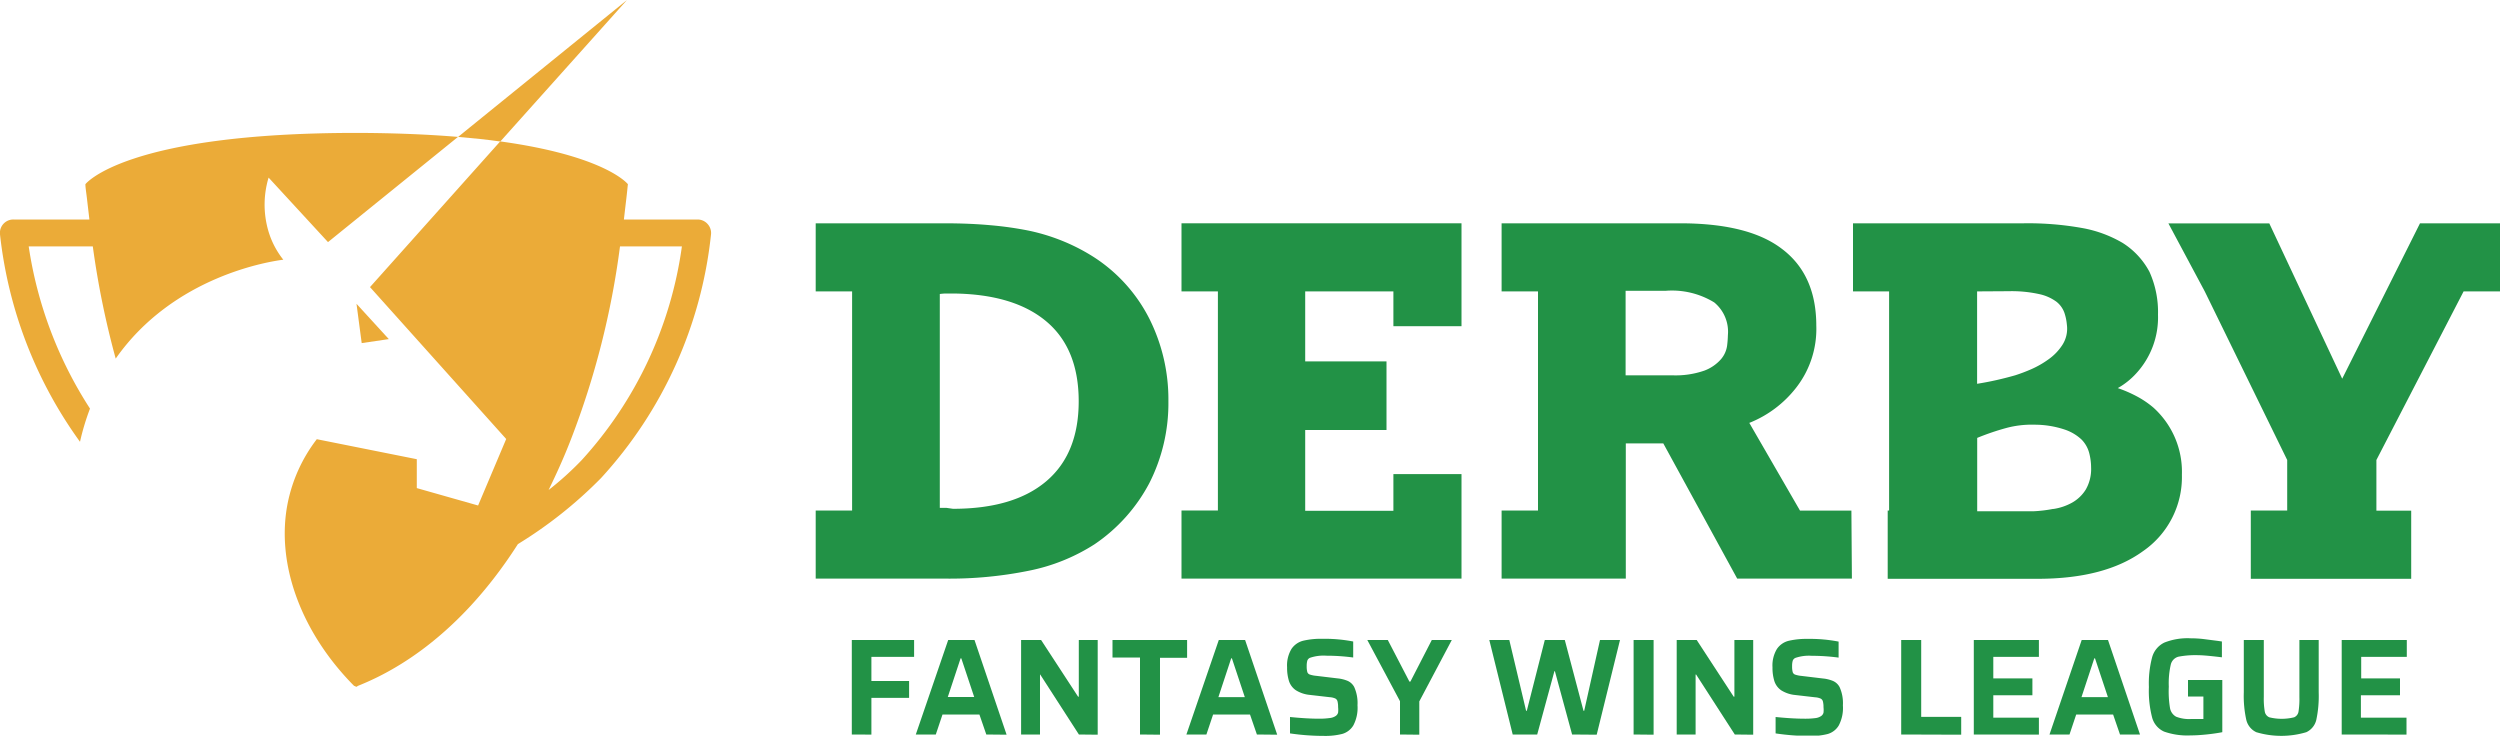 <svg id="Layer_1" data-name="Layer 1" xmlns="http://www.w3.org/2000/svg" viewBox="0 0 250 73.56"><defs><style>.cls-1{fill:#229246;}.cls-2{fill:#ebab38;}</style></defs><title>Artboard 1</title><path class="cls-1" d="M85.18,73.45V64h6.23v1.69H87.14v2.41h3.77v1.69H87.14v3.67Z"/><path class="cls-1" d="M98.63,73.45l-.69-2H94.25l-.67,2h-2L94.82,64h2.63l3.21,9.47Zm-2.5-7.62h-.07L94.78,69.7h2.64Z"/><path class="cls-1" d="M107.89,73.45l-3.87-6H104v6h-1.89V64h2l3.7,5.67h.07V64h1.89v9.47Z"/><path class="cls-1" d="M114,73.45V65.75h-2.75V64h7.46v1.78H116v7.69Z"/><path class="cls-1" d="M125.69,73.45l-.69-2h-3.69l-.67,2h-2L121.88,64h2.63l3.21,9.47Zm-2.5-7.62h-.07l-1.28,3.88h2.64Z"/><path class="cls-1" d="M129,73.34V71.7q1.69.17,2.89.17A7.48,7.48,0,0,0,133,71.8a1.27,1.27,0,0,0,.58-.21.59.59,0,0,0,.23-.33,2.39,2.39,0,0,0,0-.55,2.23,2.23,0,0,0-.06-.58.44.44,0,0,0-.22-.28,1.6,1.6,0,0,0-.55-.13l-2-.23a3.18,3.18,0,0,1-1.4-.47,1.78,1.78,0,0,1-.68-.91,4.41,4.41,0,0,1-.19-1.38,3.19,3.19,0,0,1,.44-1.84,2,2,0,0,1,1.18-.82,7.8,7.8,0,0,1,1.91-.19,15,15,0,0,1,3.08.27v1.6a20.22,20.22,0,0,0-2.68-.18,4.18,4.18,0,0,0-1.64.21.49.49,0,0,0-.27.29,1.94,1.94,0,0,0-.06.54,2.21,2.21,0,0,0,.06.59.39.39,0,0,0,.24.25,2.75,2.75,0,0,0,.63.13l2.17.26a3.51,3.51,0,0,1,1,.25,1.37,1.37,0,0,1,.65.61,3.9,3.9,0,0,1,.33,1.83,3.77,3.77,0,0,1-.41,2,1.9,1.9,0,0,1-1.11.86,6.81,6.81,0,0,1-1.82.2A23.46,23.46,0,0,1,129,73.34Z"/><path class="cls-1" d="M140,73.45V70.12L136.73,64h2.05l2.16,4.16h.1L143.18,64h2l-3.25,6.14v3.33Z"/><path class="cls-1" d="M157.21,73.45l-1.72-6.33h-.05l-1.72,6.33h-2.45L148.93,64h2l1.68,7.08h.07L154.48,64h2l1.87,7.08h.07L160,64h2l-2.33,9.47Z"/><path class="cls-1" d="M163.36,73.45V64h2v9.47Z"/><path class="cls-1" d="M173.48,73.45l-3.87-6h-.05v6h-1.89V64h2l3.7,5.67h.07V64h1.88v9.47Z"/><path class="cls-1" d="M177.56,73.34V71.7q1.69.17,2.89.17a7.48,7.48,0,0,0,1.09-.06,1.27,1.27,0,0,0,.58-.21.59.59,0,0,0,.23-.33,2.39,2.39,0,0,0,0-.55,2.23,2.23,0,0,0-.06-.58.44.44,0,0,0-.22-.28,1.6,1.6,0,0,0-.55-.13l-2-.23a3.18,3.18,0,0,1-1.4-.47,1.78,1.78,0,0,1-.68-.91,4.41,4.41,0,0,1-.19-1.38,3.19,3.19,0,0,1,.44-1.84,2,2,0,0,1,1.18-.82,7.8,7.8,0,0,1,1.91-.19,15,15,0,0,1,3.08.27v1.6a20.22,20.22,0,0,0-2.68-.18,4.18,4.18,0,0,0-1.64.21.49.49,0,0,0-.27.29,1.94,1.94,0,0,0-.06.54,2.21,2.21,0,0,0,.06.59.39.39,0,0,0,.24.25,2.75,2.75,0,0,0,.63.13l2.17.26a3.51,3.51,0,0,1,1,.25,1.37,1.37,0,0,1,.65.61,3.9,3.9,0,0,1,.33,1.83,3.77,3.77,0,0,1-.41,2,1.9,1.9,0,0,1-1.11.86,6.81,6.81,0,0,1-1.82.2A23.46,23.46,0,0,1,177.56,73.34Z"/><path class="cls-1" d="M190.12,73.45V64h2v7.69h4v1.78Z"/><path class="cls-1" d="M197.38,73.45V64h6.51v1.69h-4.56v2.15h3.91v1.69h-3.91v2.24h4.56v1.69Z"/><path class="cls-1" d="M212,73.45l-.69-2h-3.69l-.67,2h-2L208.17,64h2.63L214,73.45Zm-2.5-7.62h-.07l-1.28,3.88h2.64Z"/><path class="cls-1" d="M218.8,69.65V68h3.43v5.22q-.73.14-1.61.23t-1.56.09a7,7,0,0,1-2.65-.38,2.15,2.15,0,0,1-1.19-1.38,10.63,10.63,0,0,1-.33-3.08,10.2,10.2,0,0,1,.33-3,2.32,2.32,0,0,1,1.21-1.44,6.28,6.28,0,0,1,2.63-.43,11.15,11.15,0,0,1,1.25.07l1.48.19.4.06v1.58l-.51-.06q-1.31-.15-1.84-.15a9,9,0,0,0-2,.15,1.07,1.07,0,0,0-.76.78,8.34,8.34,0,0,0-.2,2.22A10.12,10.12,0,0,0,217,70.8a1.23,1.23,0,0,0,.61.87,3.55,3.55,0,0,0,1.51.23q.77,0,1.22,0V69.65Z"/><path class="cls-1" d="M231.87,64v5.23a11.41,11.41,0,0,1-.24,2.76,1.82,1.82,0,0,1-1,1.23,8.74,8.74,0,0,1-5,0,1.83,1.83,0,0,1-1-1.23,11.08,11.08,0,0,1-.25-2.76V64h2V69.7a7.51,7.51,0,0,0,.1,1.47.76.76,0,0,0,.45.56,5.17,5.17,0,0,0,2.48,0,.74.74,0,0,0,.44-.56,8.07,8.07,0,0,0,.09-1.47V64Z"/><path class="cls-1" d="M234.17,73.45V64h6.51v1.69h-4.56v2.15H240v1.69h-3.91v2.24h4.56v1.69Z"/><path class="cls-1" d="M114.94,31.88a18,18,0,0,1,1.9,8.24,17.63,17.63,0,0,1-1.9,8.18,16.88,16.88,0,0,1-5.49,6.13,19,19,0,0,1-6.55,2.64,39.89,39.89,0,0,1-8.5.79H81.57V51.05h3.64V29.14H81.57V22.33H94.4q2.54,0,4.62.19a34.64,34.64,0,0,1,3.88.55,19.79,19.79,0,0,1,3.56,1.11,19.27,19.27,0,0,1,3,1.58A15.84,15.84,0,0,1,114.94,31.88Zm-19.64,19q6.07,0,9.32-2.75t3.25-8q0-5.28-3.25-8T95.3,29.35h-.63a4.94,4.94,0,0,0-.69.05V50.79l.69,0Z"/><path class="cls-1" d="M146.15,32.62h-6.81V29.14h-8.82v7h8.13V43h-8.13v8.08h8.82V47.41h6.81V57.86h-28V51.05h3.64V29.14h-3.64V22.33h28Z"/><path class="cls-1" d="M185.19,57.86H173.72l-7.39-13.52h-3.75V57.86H150.16V51.05h3.64V29.14h-3.64V22.33H168q6.76,0,10.09,2.48,3.54,2.59,3.54,7.76a9.55,9.55,0,0,1-2,6.18,11.16,11.16,0,0,1-4.7,3.54l5.07,8.77h5.14Zm-18-20.33a8.73,8.73,0,0,0,3.25-.47,4.14,4.14,0,0,0,1.66-1.14,2.64,2.64,0,0,0,.61-1.35,10.46,10.46,0,0,0,.08-1.06,3.79,3.79,0,0,0-1.37-3.27,8.09,8.09,0,0,0-4.86-1.16h-4v8.45Z"/><path class="cls-1" d="M215.34,40.76a8.64,8.64,0,0,1,2.85,6.71,9,9,0,0,1-3.91,7.66q-3.8,2.75-10.51,2.75h-15V51.05h.14V29.14H185.3V22.33H202.4a30.53,30.53,0,0,1,5.86.48,12.22,12.22,0,0,1,4,1.48,7.65,7.65,0,0,1,2.69,2.9,9.77,9.77,0,0,1,.85,4.28,8.26,8.26,0,0,1-2.17,5.86,7.42,7.42,0,0,1-1.85,1.48,13,13,0,0,1,1.93.84A9.35,9.35,0,0,1,215.34,40.76ZM197.71,29.14v9.24q1-.16,1.93-.37t1.88-.48a16.78,16.78,0,0,0,1.61-.61,9.43,9.43,0,0,0,1.74-1,5.27,5.27,0,0,0,1.37-1.43,3,3,0,0,0,.45-2,5.13,5.13,0,0,0-.26-1.24,2.46,2.46,0,0,0-.79-1.08,4.49,4.49,0,0,0-1.72-.76,12.72,12.72,0,0,0-3-.29Zm7.61,21.76a5.49,5.49,0,0,0,1.88-.63,3.79,3.79,0,0,0,1.38-1.32,4.11,4.11,0,0,0,.53-2.22,5.83,5.83,0,0,0-.19-1.43,3,3,0,0,0-.77-1.35,4.59,4.59,0,0,0-1.7-1,9.51,9.51,0,0,0-3-.48,9.81,9.81,0,0,0-2.79.32,24.93,24.93,0,0,0-2.94,1v7.34h5.57A13.43,13.43,0,0,0,205.32,50.89Z"/><path class="cls-1" d="M250,22.33v6.81h-3.64L237.64,46v5.07h3.48v6.81H225.08V51.05h3.64V46l-8.24-16.85-3.64-6.81h10.09l7.29,15.53L242,22.33Z"/><path class="cls-2" d="M70.76,22.4a1.34,1.34,0,0,0-1-.45H62.39c.08-.7.16-1.39.24-2.06s.12-1.13.16-1.47c0,0-2.17-2.82-12.77-4.28L37,28.71,50.62,43.9l-2.81,6.65-6.13-1.74V45.92l-10-2a15.5,15.5,0,0,0-2.91,6.39c-1.22,6.13,1.41,13,6.63,18.27l.21.08c2.51-1,9.69-4.09,16.18-14.25a43.45,43.45,0,0,0,8.31-6.6,42.65,42.65,0,0,0,11-24.35A1.34,1.34,0,0,0,70.76,22.4ZM58.18,46a30.7,30.7,0,0,1-3.32,3c.77-1.58,1.53-3.24,2.24-5.08A83,83,0,0,0,62,24.64h6.19A39.74,39.74,0,0,1,58.18,46Z"/><path class="cls-2" d="M26.86,17.76l5.94,6.45,13-10.52c-2.88-.24-6.23-.39-10.13-.4-23.2,0-27.13,5.13-27.13,5.13,0,.34.09.85.16,1.47s.16,1.36.24,2.06H1.34A1.34,1.34,0,0,0,0,23.44,43.38,43.38,0,0,0,8,44.18a24,24,0,0,1,1-3.32A40.85,40.85,0,0,1,2.87,24.64H9.28a86.44,86.44,0,0,0,2.29,11.22c5.81-8.3,15.51-9.73,16.76-9.89a8.39,8.39,0,0,1-1.53-3A9.39,9.39,0,0,1,26.86,17.76Z"/><path class="cls-2" d="M35.52,13.29h0Z"/><path class="cls-2" d="M35.59,68.69h.2l-.13-.05-.09,0Z"/><path class="cls-2" d="M62.7,0,45.81,13.69q2.31.19,4.22.46Z"/><polygon class="cls-2" points="35.65 30.38 38.88 33.91 36.17 34.31 35.65 30.38"/></svg>